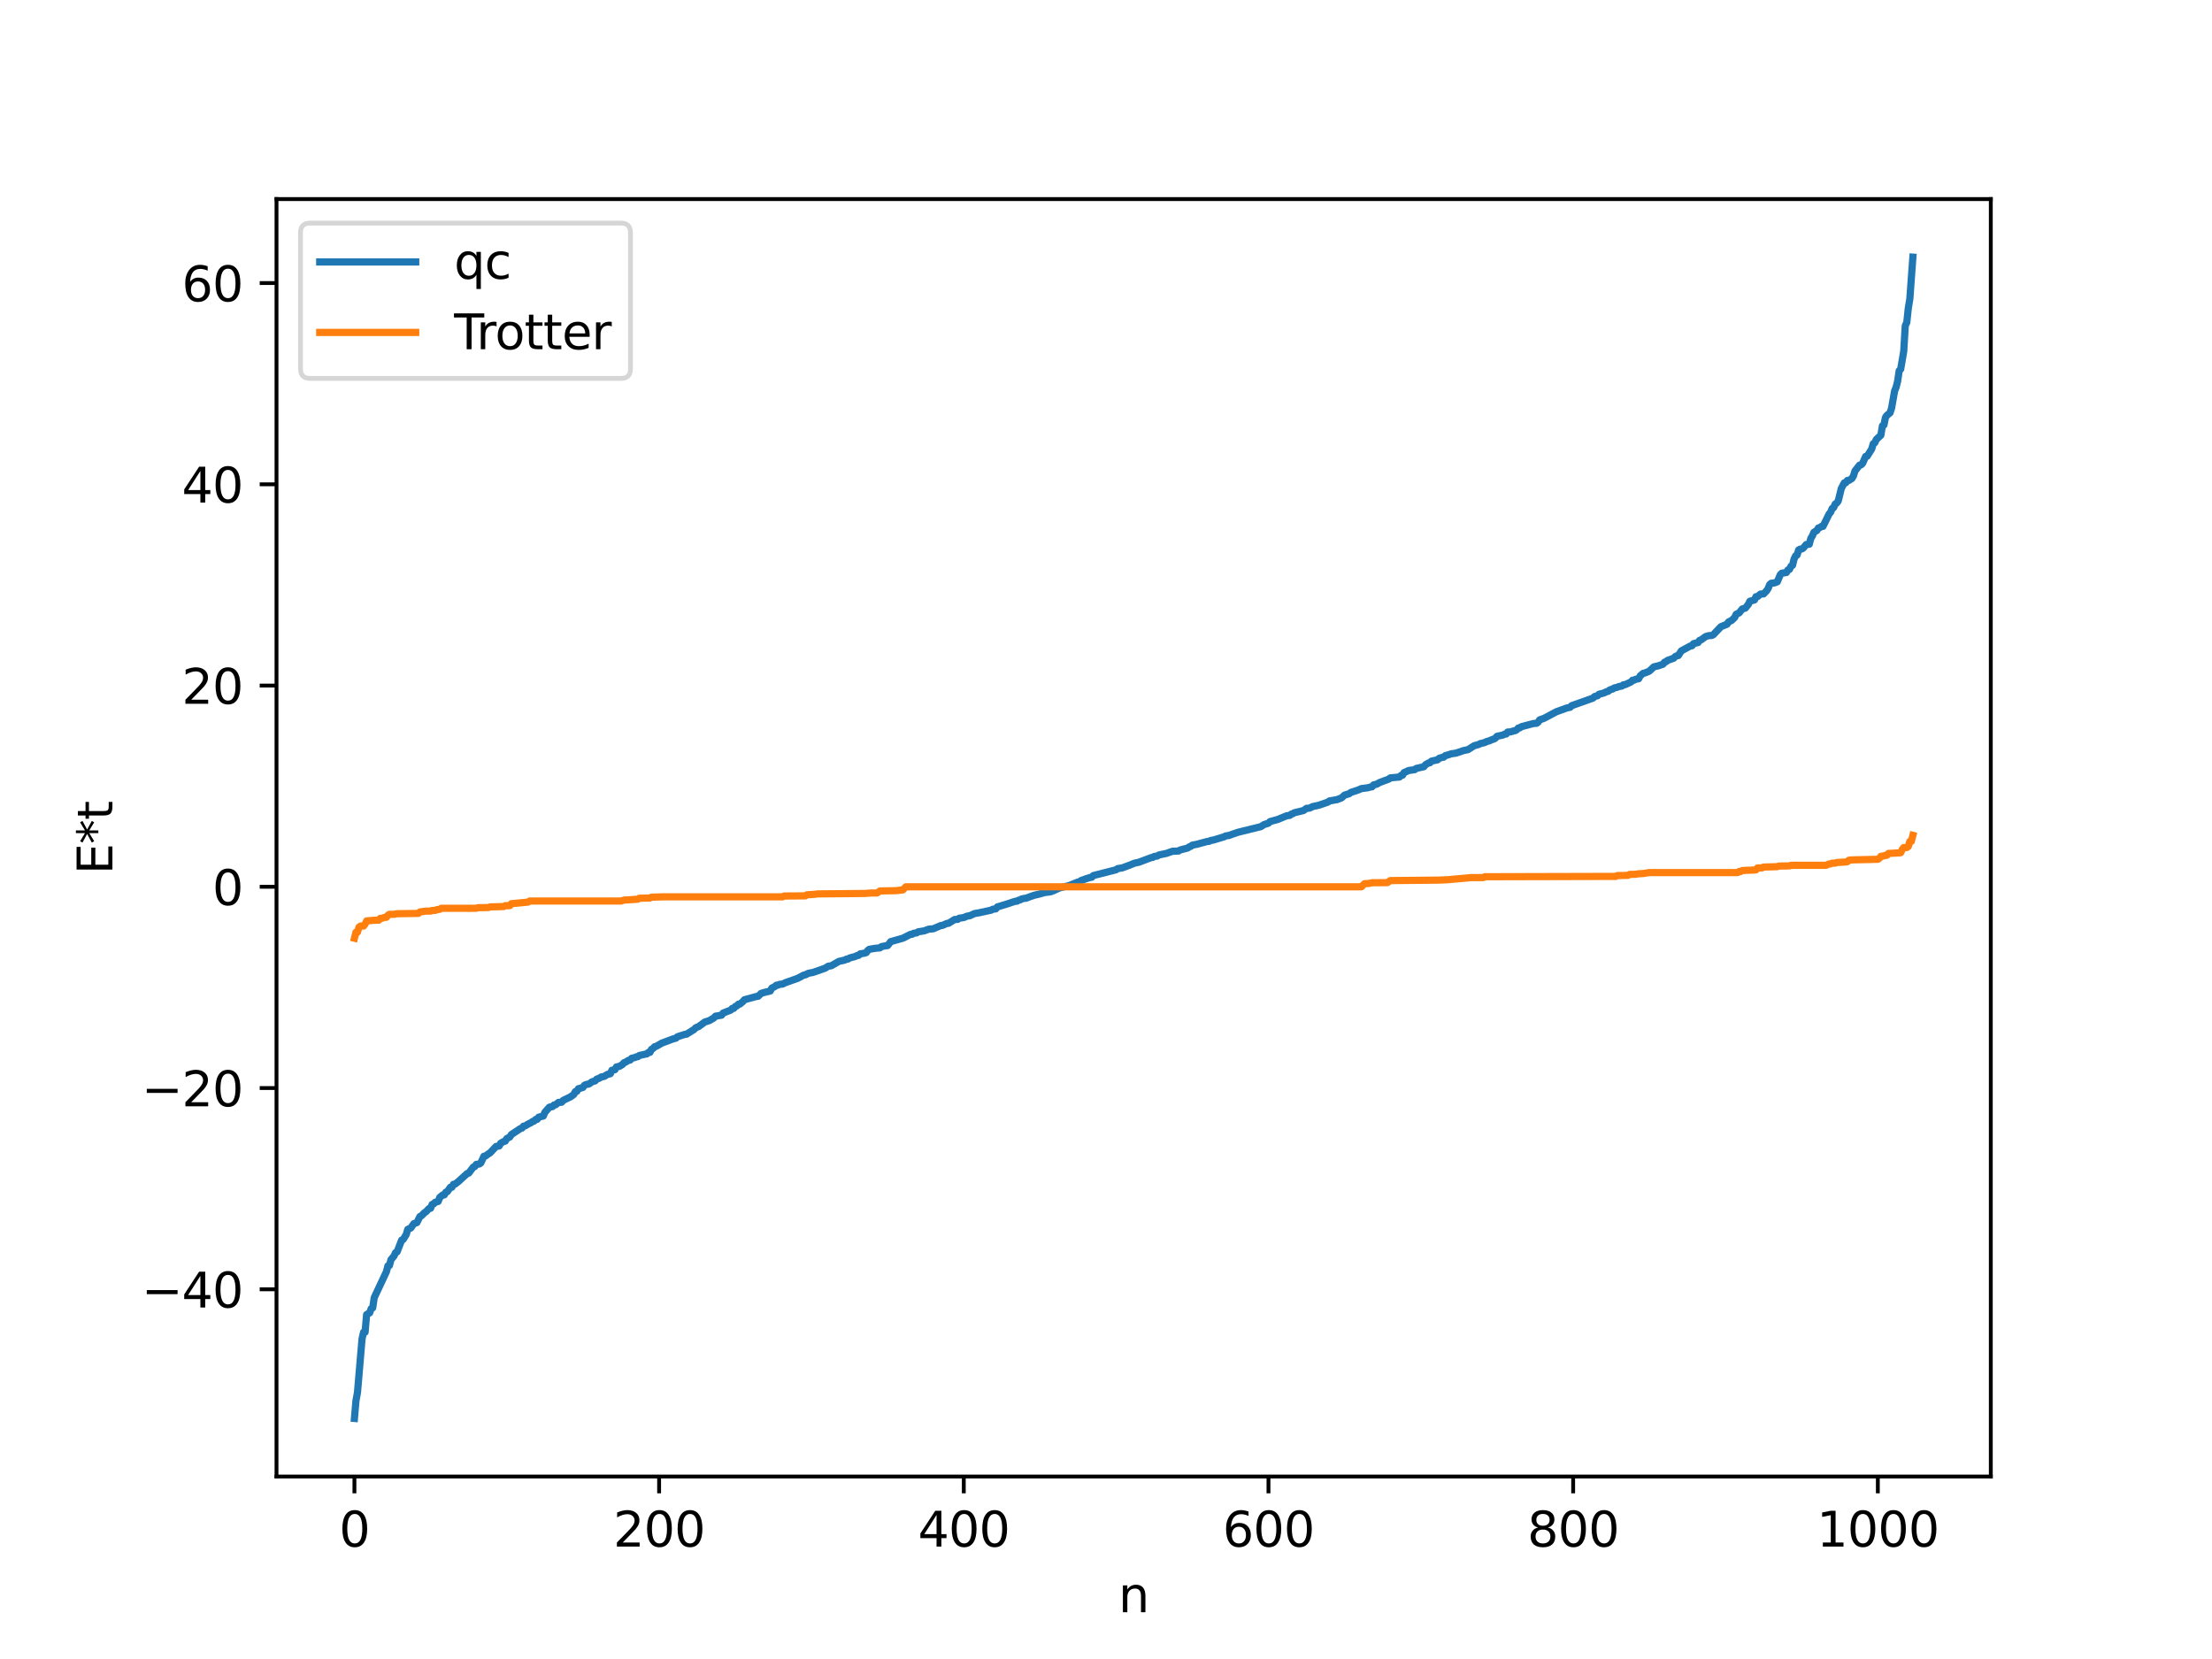 <?xml version="1.0" encoding="utf-8" standalone="no"?>
<!DOCTYPE svg PUBLIC "-//W3C//DTD SVG 1.1//EN"
  "http://www.w3.org/Graphics/SVG/1.1/DTD/svg11.dtd">
<svg xmlns:xlink="http://www.w3.org/1999/xlink" width="460.8pt" height="345.6pt" viewBox="0 0 460.8 345.6" xmlns="http://www.w3.org/2000/svg" version="1.1">
 <defs>
  <style type="text/css">*{stroke-linejoin: round; stroke-linecap: butt}</style>
 </defs>
 <g id="figure_1">
  <g id="patch_1">
   <path d="M 0 345.6 
L 460.8 345.6 
L 460.8 0 
L 0 0 
z
" style="fill: #ffffff"/>
  </g>
  <g id="axes_1">
   <g id="patch_2">
    <path d="M 57.6 307.584 
L 414.72 307.584 
L 414.72 41.472 
L 57.6 41.472 
z
" style="fill: #ffffff"/>
   </g>
   <g id="matplotlib.axis_1">
    <g id="xtick_1">
     <g id="line2d_1">
      <defs>
       <path id="m55e33d3543" d="M 0 0 
L 0 3.5 
" style="stroke: #000000; stroke-width: 0.8"/>
      </defs>
      <g>
       <use xlink:href="#m55e33d3543" x="73.833" y="307.584" style="stroke: #000000; stroke-width: 0.8"/>
      </g>
     </g>
     <g id="text_1">
      <!-- 0 -->
      <g transform="translate(70.651 322.182) scale(0.1 -0.1)">
       <defs>
        <path id="DejaVuSans-30" d="M 2034 4250 
Q 1547 4250 1301 3770 
Q 1056 3291 1056 2328 
Q 1056 1369 1301 889 
Q 1547 409 2034 409 
Q 2525 409 2770 889 
Q 3016 1369 3016 2328 
Q 3016 3291 2770 3770 
Q 2525 4250 2034 4250 
z
M 2034 4750 
Q 2819 4750 3233 4129 
Q 3647 3509 3647 2328 
Q 3647 1150 3233 529 
Q 2819 -91 2034 -91 
Q 1250 -91 836 529 
Q 422 1150 422 2328 
Q 422 3509 836 4129 
Q 1250 4750 2034 4750 
z
" transform="scale(0.016)"/>
       </defs>
       <use xlink:href="#DejaVuSans-30"/>
      </g>
     </g>
    </g>
    <g id="xtick_2">
     <g id="line2d_2">
      <g>
       <use xlink:href="#m55e33d3543" x="137.304" y="307.584" style="stroke: #000000; stroke-width: 0.8"/>
      </g>
     </g>
     <g id="text_2">
      <!-- 200 -->
      <g transform="translate(127.76 322.182) scale(0.1 -0.1)">
       <defs>
        <path id="DejaVuSans-32" d="M 1228 531 
L 3431 531 
L 3431 0 
L 469 0 
L 469 531 
Q 828 903 1448 1529 
Q 2069 2156 2228 2338 
Q 2531 2678 2651 2914 
Q 2772 3150 2772 3378 
Q 2772 3750 2511 3984 
Q 2250 4219 1831 4219 
Q 1534 4219 1204 4116 
Q 875 4013 500 3803 
L 500 4441 
Q 881 4594 1212 4672 
Q 1544 4750 1819 4750 
Q 2544 4750 2975 4387 
Q 3406 4025 3406 3419 
Q 3406 3131 3298 2873 
Q 3191 2616 2906 2266 
Q 2828 2175 2409 1742 
Q 1991 1309 1228 531 
z
" transform="scale(0.016)"/>
       </defs>
       <use xlink:href="#DejaVuSans-32"/>
       <use xlink:href="#DejaVuSans-30" x="63.623"/>
       <use xlink:href="#DejaVuSans-30" x="127.246"/>
      </g>
     </g>
    </g>
    <g id="xtick_3">
     <g id="line2d_3">
      <g>
       <use xlink:href="#m55e33d3543" x="200.775" y="307.584" style="stroke: #000000; stroke-width: 0.8"/>
      </g>
     </g>
     <g id="text_3">
      <!-- 400 -->
      <g transform="translate(191.231 322.182) scale(0.1 -0.1)">
       <defs>
        <path id="DejaVuSans-34" d="M 2419 4116 
L 825 1625 
L 2419 1625 
L 2419 4116 
z
M 2253 4666 
L 3047 4666 
L 3047 1625 
L 3713 1625 
L 3713 1100 
L 3047 1100 
L 3047 0 
L 2419 0 
L 2419 1100 
L 313 1100 
L 313 1709 
L 2253 4666 
z
" transform="scale(0.016)"/>
       </defs>
       <use xlink:href="#DejaVuSans-34"/>
       <use xlink:href="#DejaVuSans-30" x="63.623"/>
       <use xlink:href="#DejaVuSans-30" x="127.246"/>
      </g>
     </g>
    </g>
    <g id="xtick_4">
     <g id="line2d_4">
      <g>
       <use xlink:href="#m55e33d3543" x="264.246" y="307.584" style="stroke: #000000; stroke-width: 0.8"/>
      </g>
     </g>
     <g id="text_4">
      <!-- 600 -->
      <g transform="translate(254.702 322.182) scale(0.1 -0.1)">
       <defs>
        <path id="DejaVuSans-36" d="M 2113 2584 
Q 1688 2584 1439 2293 
Q 1191 2003 1191 1497 
Q 1191 994 1439 701 
Q 1688 409 2113 409 
Q 2538 409 2786 701 
Q 3034 994 3034 1497 
Q 3034 2003 2786 2293 
Q 2538 2584 2113 2584 
z
M 3366 4563 
L 3366 3988 
Q 3128 4100 2886 4159 
Q 2644 4219 2406 4219 
Q 1781 4219 1451 3797 
Q 1122 3375 1075 2522 
Q 1259 2794 1537 2939 
Q 1816 3084 2150 3084 
Q 2853 3084 3261 2657 
Q 3669 2231 3669 1497 
Q 3669 778 3244 343 
Q 2819 -91 2113 -91 
Q 1303 -91 875 529 
Q 447 1150 447 2328 
Q 447 3434 972 4092 
Q 1497 4750 2381 4750 
Q 2619 4750 2861 4703 
Q 3103 4656 3366 4563 
z
" transform="scale(0.016)"/>
       </defs>
       <use xlink:href="#DejaVuSans-36"/>
       <use xlink:href="#DejaVuSans-30" x="63.623"/>
       <use xlink:href="#DejaVuSans-30" x="127.246"/>
      </g>
     </g>
    </g>
    <g id="xtick_5">
     <g id="line2d_5">
      <g>
       <use xlink:href="#m55e33d3543" x="327.717" y="307.584" style="stroke: #000000; stroke-width: 0.8"/>
      </g>
     </g>
     <g id="text_5">
      <!-- 800 -->
      <g transform="translate(318.173 322.182) scale(0.1 -0.1)">
       <defs>
        <path id="DejaVuSans-38" d="M 2034 2216 
Q 1584 2216 1326 1975 
Q 1069 1734 1069 1313 
Q 1069 891 1326 650 
Q 1584 409 2034 409 
Q 2484 409 2743 651 
Q 3003 894 3003 1313 
Q 3003 1734 2745 1975 
Q 2488 2216 2034 2216 
z
M 1403 2484 
Q 997 2584 770 2862 
Q 544 3141 544 3541 
Q 544 4100 942 4425 
Q 1341 4750 2034 4750 
Q 2731 4750 3128 4425 
Q 3525 4100 3525 3541 
Q 3525 3141 3298 2862 
Q 3072 2584 2669 2484 
Q 3125 2378 3379 2068 
Q 3634 1759 3634 1313 
Q 3634 634 3220 271 
Q 2806 -91 2034 -91 
Q 1263 -91 848 271 
Q 434 634 434 1313 
Q 434 1759 690 2068 
Q 947 2378 1403 2484 
z
M 1172 3481 
Q 1172 3119 1398 2916 
Q 1625 2713 2034 2713 
Q 2441 2713 2670 2916 
Q 2900 3119 2900 3481 
Q 2900 3844 2670 4047 
Q 2441 4250 2034 4250 
Q 1625 4250 1398 4047 
Q 1172 3844 1172 3481 
z
" transform="scale(0.016)"/>
       </defs>
       <use xlink:href="#DejaVuSans-38"/>
       <use xlink:href="#DejaVuSans-30" x="63.623"/>
       <use xlink:href="#DejaVuSans-30" x="127.246"/>
      </g>
     </g>
    </g>
    <g id="xtick_6">
     <g id="line2d_6">
      <g>
       <use xlink:href="#m55e33d3543" x="391.188" y="307.584" style="stroke: #000000; stroke-width: 0.8"/>
      </g>
     </g>
     <g id="text_6">
      <!-- 1000 -->
      <g transform="translate(378.463 322.182) scale(0.1 -0.1)">
       <defs>
        <path id="DejaVuSans-31" d="M 794 531 
L 1825 531 
L 1825 4091 
L 703 3866 
L 703 4441 
L 1819 4666 
L 2450 4666 
L 2450 531 
L 3481 531 
L 3481 0 
L 794 0 
L 794 531 
z
" transform="scale(0.016)"/>
       </defs>
       <use xlink:href="#DejaVuSans-31"/>
       <use xlink:href="#DejaVuSans-30" x="63.623"/>
       <use xlink:href="#DejaVuSans-30" x="127.246"/>
       <use xlink:href="#DejaVuSans-30" x="190.869"/>
      </g>
     </g>
    </g>
    <g id="text_7">
     <!-- n -->
     <g transform="translate(232.991 335.861) scale(0.1 -0.1)">
      <defs>
       <path id="DejaVuSans-6e" d="M 3513 2113 
L 3513 0 
L 2938 0 
L 2938 2094 
Q 2938 2591 2744 2837 
Q 2550 3084 2163 3084 
Q 1697 3084 1428 2787 
Q 1159 2491 1159 1978 
L 1159 0 
L 581 0 
L 581 3500 
L 1159 3500 
L 1159 2956 
Q 1366 3272 1645 3428 
Q 1925 3584 2291 3584 
Q 2894 3584 3203 3211 
Q 3513 2838 3513 2113 
z
" transform="scale(0.016)"/>
      </defs>
      <use xlink:href="#DejaVuSans-6e"/>
     </g>
    </g>
   </g>
   <g id="matplotlib.axis_2">
    <g id="ytick_1">
     <g id="line2d_7">
      <defs>
       <path id="m2ffc82a25b" d="M 0 0 
L -3.5 0 
" style="stroke: #000000; stroke-width: 0.8"/>
      </defs>
      <g>
       <use xlink:href="#m2ffc82a25b" x="57.6" y="268.583" style="stroke: #000000; stroke-width: 0.8"/>
      </g>
     </g>
     <g id="text_8">
      <!-- −40 -->
      <g transform="translate(29.495 272.382) scale(0.1 -0.1)">
       <defs>
        <path id="DejaVuSans-2212" d="M 678 2272 
L 4684 2272 
L 4684 1741 
L 678 1741 
L 678 2272 
z
" transform="scale(0.016)"/>
       </defs>
       <use xlink:href="#DejaVuSans-2212"/>
       <use xlink:href="#DejaVuSans-34" x="83.789"/>
       <use xlink:href="#DejaVuSans-30" x="147.412"/>
      </g>
     </g>
    </g>
    <g id="ytick_2">
     <g id="line2d_8">
      <g>
       <use xlink:href="#m2ffc82a25b" x="57.6" y="226.659" style="stroke: #000000; stroke-width: 0.8"/>
      </g>
     </g>
     <g id="text_9">
      <!-- −20 -->
      <g transform="translate(29.495 230.459) scale(0.1 -0.1)">
       <use xlink:href="#DejaVuSans-2212"/>
       <use xlink:href="#DejaVuSans-32" x="83.789"/>
       <use xlink:href="#DejaVuSans-30" x="147.412"/>
      </g>
     </g>
    </g>
    <g id="ytick_3">
     <g id="line2d_9">
      <g>
       <use xlink:href="#m2ffc82a25b" x="57.6" y="184.736" style="stroke: #000000; stroke-width: 0.8"/>
      </g>
     </g>
     <g id="text_10">
      <!-- 0 -->
      <g transform="translate(44.237 188.535) scale(0.1 -0.1)">
       <use xlink:href="#DejaVuSans-30"/>
      </g>
     </g>
    </g>
    <g id="ytick_4">
     <g id="line2d_10">
      <g>
       <use xlink:href="#m2ffc82a25b" x="57.6" y="142.813" style="stroke: #000000; stroke-width: 0.8"/>
      </g>
     </g>
     <g id="text_11">
      <!-- 20 -->
      <g transform="translate(37.875 146.612) scale(0.1 -0.1)">
       <use xlink:href="#DejaVuSans-32"/>
       <use xlink:href="#DejaVuSans-30" x="63.623"/>
      </g>
     </g>
    </g>
    <g id="ytick_5">
     <g id="line2d_11">
      <g>
       <use xlink:href="#m2ffc82a25b" x="57.6" y="100.89" style="stroke: #000000; stroke-width: 0.8"/>
      </g>
     </g>
     <g id="text_12">
      <!-- 40 -->
      <g transform="translate(37.875 104.689) scale(0.1 -0.1)">
       <use xlink:href="#DejaVuSans-34"/>
       <use xlink:href="#DejaVuSans-30" x="63.623"/>
      </g>
     </g>
    </g>
    <g id="ytick_6">
     <g id="line2d_12">
      <g>
       <use xlink:href="#m2ffc82a25b" x="57.6" y="58.967" style="stroke: #000000; stroke-width: 0.8"/>
      </g>
     </g>
     <g id="text_13">
      <!-- 60 -->
      <g transform="translate(37.875 62.766) scale(0.1 -0.1)">
       <use xlink:href="#DejaVuSans-36"/>
       <use xlink:href="#DejaVuSans-30" x="63.623"/>
      </g>
     </g>
    </g>
    <g id="text_14">
     <!-- E*t -->
     <g transform="translate(23.416 182.148) rotate(-90) scale(0.1 -0.1)">
      <defs>
       <path id="DejaVuSans-45" d="M 628 4666 
L 3578 4666 
L 3578 4134 
L 1259 4134 
L 1259 2753 
L 3481 2753 
L 3481 2222 
L 1259 2222 
L 1259 531 
L 3634 531 
L 3634 0 
L 628 0 
L 628 4666 
z
" transform="scale(0.016)"/>
       <path id="DejaVuSans-2a" d="M 3009 3897 
L 1888 3291 
L 3009 2681 
L 2828 2375 
L 1778 3009 
L 1778 1831 
L 1422 1831 
L 1422 3009 
L 372 2375 
L 191 2681 
L 1313 3291 
L 191 3897 
L 372 4206 
L 1422 3572 
L 1422 4750 
L 1778 4750 
L 1778 3572 
L 2828 4206 
L 3009 3897 
z
" transform="scale(0.016)"/>
       <path id="DejaVuSans-74" d="M 1172 4494 
L 1172 3500 
L 2356 3500 
L 2356 3053 
L 1172 3053 
L 1172 1153 
Q 1172 725 1289 603 
Q 1406 481 1766 481 
L 2356 481 
L 2356 0 
L 1766 0 
Q 1100 0 847 248 
Q 594 497 594 1153 
L 594 3053 
L 172 3053 
L 172 3500 
L 594 3500 
L 594 4494 
L 1172 4494 
z
" transform="scale(0.016)"/>
      </defs>
      <use xlink:href="#DejaVuSans-45"/>
      <use xlink:href="#DejaVuSans-2a" x="63.184"/>
      <use xlink:href="#DejaVuSans-74" x="113.184"/>
     </g>
    </g>
   </g>
   <g id="line2d_13">
    <path d="M 73.833 295.488 
L 74.15 291.814 
L 74.467 290.095 
L 75.42 278.916 
L 75.737 277.523 
L 76.054 277.519 
L 76.372 273.845 
L 77.006 273.495 
L 77.324 272.62 
L 77.641 272.452 
L 77.958 270.325 
L 80.497 264.915 
L 80.815 263.691 
L 81.132 263.62 
L 81.449 262.402 
L 82.084 261.655 
L 82.401 260.946 
L 82.719 260.784 
L 83.671 258.342 
L 83.988 258.209 
L 84.623 257.18 
L 84.94 256.101 
L 85.575 255.817 
L 86.21 254.91 
L 86.844 254.696 
L 87.479 253.423 
L 87.796 253.265 
L 88.431 252.631 
L 88.748 252.423 
L 89.383 251.752 
L 89.7 251.708 
L 90.018 250.903 
L 90.335 250.795 
L 90.653 250.457 
L 91.287 250.286 
L 91.605 249.453 
L 92.239 248.928 
L 92.557 248.92 
L 92.874 248.352 
L 93.191 248.239 
L 93.826 247.331 
L 94.143 247.32 
L 94.461 246.71 
L 94.778 246.683 
L 95.413 246.202 
L 97.317 244.472 
L 97.634 244.387 
L 98.586 243.132 
L 98.904 243.018 
L 99.221 242.561 
L 99.856 242.478 
L 100.173 242.246 
L 100.808 240.866 
L 101.125 240.821 
L 101.76 240.363 
L 102.077 240.174 
L 103.347 238.826 
L 103.981 238.733 
L 104.299 238.163 
L 104.934 237.794 
L 105.251 237.724 
L 105.568 237.189 
L 106.203 236.857 
L 106.52 236.353 
L 108.424 235.098 
L 108.742 235.005 
L 109.059 234.599 
L 109.377 234.557 
L 110.011 234.167 
L 110.646 233.861 
L 110.963 233.614 
L 111.281 233.533 
L 111.598 233.192 
L 111.915 233.174 
L 112.233 232.721 
L 113.185 232.495 
L 113.502 231.727 
L 114.454 230.638 
L 115.089 230.528 
L 115.406 230.192 
L 115.724 230.159 
L 116.358 229.648 
L 116.993 229.62 
L 117.31 229.236 
L 118.897 228.466 
L 119.532 227.995 
L 119.849 227.413 
L 120.167 227.345 
L 120.484 226.802 
L 121.119 226.634 
L 121.436 226.531 
L 121.753 226.09 
L 122.071 225.93 
L 122.705 225.812 
L 123.34 225.351 
L 123.975 225.17 
L 124.292 224.814 
L 124.927 224.577 
L 125.244 224.348 
L 125.879 224.234 
L 126.514 223.825 
L 127.148 223.678 
L 127.466 222.957 
L 128.1 222.837 
L 128.418 222.258 
L 129.053 222.134 
L 129.687 221.735 
L 130.005 221.38 
L 130.322 221.264 
L 130.957 220.869 
L 131.274 220.829 
L 131.591 220.453 
L 132.226 220.316 
L 132.543 220.157 
L 132.861 220.133 
L 133.178 219.879 
L 134.448 219.597 
L 134.765 219.538 
L 135.082 219.227 
L 135.4 219.222 
L 135.717 218.59 
L 136.034 218.43 
L 136.352 218.058 
L 136.669 217.985 
L 137.939 217.267 
L 138.573 217.04 
L 140.16 216.443 
L 140.795 216.277 
L 141.112 215.979 
L 142.699 215.469 
L 143.016 215.441 
L 144.603 214.453 
L 144.92 214.107 
L 145.555 213.839 
L 146.824 212.908 
L 147.777 212.603 
L 148.729 212.044 
L 149.046 211.691 
L 150.315 211.48 
L 150.633 211.045 
L 151.267 210.793 
L 152.22 210.423 
L 152.537 210.069 
L 152.854 210.066 
L 153.172 209.673 
L 153.489 209.553 
L 153.806 209.204 
L 154.124 209.175 
L 154.758 208.647 
L 155.076 208.263 
L 157.615 207.575 
L 157.932 207.544 
L 158.567 206.939 
L 159.201 206.745 
L 160.471 206.436 
L 160.788 205.83 
L 161.423 205.515 
L 161.74 205.232 
L 162.058 205.223 
L 162.375 205.055 
L 163.01 205.003 
L 163.644 204.696 
L 166.183 203.8 
L 167.453 203.119 
L 167.77 203.083 
L 168.405 202.751 
L 169.357 202.577 
L 171.896 201.689 
L 172.53 201.278 
L 173.165 201.192 
L 174.752 200.275 
L 176.021 199.992 
L 176.339 199.799 
L 176.656 199.789 
L 176.973 199.571 
L 178.243 199.223 
L 178.56 199.05 
L 178.877 199.013 
L 179.195 198.708 
L 180.147 198.55 
L 180.464 198.441 
L 180.781 197.991 
L 181.099 197.754 
L 182.368 197.543 
L 183.32 197.457 
L 183.638 197.193 
L 184.59 197.009 
L 184.907 196.985 
L 185.542 196.165 
L 188.081 195.445 
L 189.667 194.645 
L 189.985 194.629 
L 190.302 194.428 
L 190.937 194.34 
L 191.254 194.119 
L 192.524 193.913 
L 193.476 193.562 
L 194.428 193.48 
L 196.015 192.795 
L 196.332 192.78 
L 196.967 192.498 
L 197.284 192.356 
L 197.601 192.34 
L 198.871 191.55 
L 199.505 191.525 
L 199.823 191.283 
L 200.775 191.142 
L 201.41 190.865 
L 202.044 190.757 
L 202.996 190.313 
L 203.948 190.151 
L 206.487 189.6 
L 206.805 189.411 
L 207.439 189.338 
L 207.757 188.935 
L 209.978 188.256 
L 210.93 187.93 
L 211.565 187.743 
L 211.882 187.725 
L 212.2 187.518 
L 212.517 187.46 
L 212.834 187.268 
L 213.469 187.135 
L 213.786 187.105 
L 214.421 186.859 
L 215.373 186.518 
L 216.643 186.215 
L 217.595 185.941 
L 218.864 185.777 
L 219.499 185.534 
L 220.768 184.953 
L 222.672 184.495 
L 224.577 183.733 
L 224.894 183.68 
L 225.211 183.432 
L 226.163 183.086 
L 227.115 182.783 
L 227.433 182.749 
L 227.75 182.398 
L 232.51 181.19 
L 232.828 180.947 
L 233.78 180.799 
L 235.367 180.209 
L 236.319 179.82 
L 237.271 179.614 
L 239.81 178.657 
L 240.127 178.621 
L 240.444 178.414 
L 241.079 178.332 
L 241.396 178.114 
L 242.031 177.979 
L 242.983 177.78 
L 244.253 177.335 
L 245.522 177.28 
L 245.839 177.066 
L 247.426 176.654 
L 247.743 176.406 
L 248.061 176.323 
L 248.378 176.058 
L 249.33 175.883 
L 250.917 175.448 
L 251.552 175.288 
L 251.869 175.272 
L 252.186 175.095 
L 252.821 174.98 
L 255.043 174.312 
L 255.36 174.127 
L 255.995 174.053 
L 256.629 173.817 
L 257.899 173.381 
L 262.659 172.208 
L 263.294 171.79 
L 264.246 171.479 
L 264.563 171.148 
L 266.15 170.72 
L 268.054 169.938 
L 268.689 169.855 
L 269.006 169.591 
L 269.324 169.505 
L 269.641 169.303 
L 270.276 169.155 
L 271.545 168.85 
L 272.18 168.388 
L 272.815 168.349 
L 273.449 168.023 
L 274.084 167.89 
L 274.719 167.753 
L 276.623 167.1 
L 276.94 166.856 
L 278.527 166.576 
L 279.479 166.204 
L 280.114 165.626 
L 281.066 165.351 
L 281.383 165.089 
L 282.97 164.558 
L 283.605 164.277 
L 284.874 164.119 
L 285.509 163.947 
L 285.826 163.908 
L 286.143 163.509 
L 286.778 163.361 
L 287.413 163.01 
L 288.048 162.769 
L 289.317 162.301 
L 289.634 162.044 
L 291.539 161.865 
L 291.856 161.531 
L 292.173 161.496 
L 292.491 160.945 
L 293.125 160.672 
L 293.443 160.513 
L 294.712 160.333 
L 295.029 160.081 
L 296.616 159.724 
L 296.934 159.325 
L 297.568 158.948 
L 297.886 158.896 
L 298.203 158.555 
L 299.472 158.285 
L 299.79 157.975 
L 300.424 157.777 
L 300.742 157.739 
L 301.059 157.423 
L 301.694 157.251 
L 302.329 157.031 
L 303.281 156.898 
L 304.233 156.584 
L 304.867 156.361 
L 305.82 156.163 
L 307.089 155.349 
L 308.041 155.092 
L 308.358 154.91 
L 309.31 154.688 
L 309.628 154.502 
L 310.262 154.321 
L 310.897 154.038 
L 311.215 153.964 
L 311.532 153.758 
L 311.849 153.386 
L 313.119 153.115 
L 313.436 152.93 
L 313.753 152.918 
L 314.071 152.496 
L 314.705 152.463 
L 315.34 152.26 
L 315.658 152.211 
L 315.975 152.013 
L 316.292 151.665 
L 316.61 151.627 
L 316.927 151.385 
L 319.466 150.714 
L 320.1 150.671 
L 320.418 150.446 
L 320.735 149.967 
L 321.687 149.623 
L 324.226 148.27 
L 325.178 147.926 
L 326.448 147.473 
L 327.082 147.346 
L 327.4 147.006 
L 328.352 146.672 
L 331.843 145.433 
L 332.16 145.112 
L 332.795 144.932 
L 333.112 144.62 
L 334.064 144.379 
L 334.699 144.084 
L 335.016 144.011 
L 335.334 143.727 
L 335.968 143.526 
L 336.286 143.312 
L 336.92 143.168 
L 337.238 143.02 
L 337.872 142.912 
L 338.19 142.647 
L 338.507 142.645 
L 339.777 142.06 
L 340.094 141.7 
L 340.411 141.691 
L 340.729 141.51 
L 341.363 141.391 
L 341.681 140.791 
L 342.315 140.26 
L 342.633 140.202 
L 343.267 139.948 
L 343.585 139.805 
L 344.537 138.914 
L 345.489 138.693 
L 346.441 138.36 
L 346.758 137.938 
L 347.076 137.845 
L 347.393 137.565 
L 348.662 137.118 
L 348.98 136.783 
L 349.297 136.611 
L 349.615 136.572 
L 350.249 135.593 
L 352.153 134.562 
L 352.471 134.53 
L 352.788 134.081 
L 353.74 133.854 
L 354.058 133.4 
L 354.375 133.294 
L 355.327 132.602 
L 355.962 132.416 
L 356.596 132.386 
L 356.914 132.22 
L 358.5 130.552 
L 359.77 130.039 
L 360.087 129.561 
L 360.722 129.247 
L 361.357 128.645 
L 361.674 127.968 
L 362.309 127.665 
L 362.943 126.86 
L 363.578 126.687 
L 364.213 125.904 
L 364.53 125.249 
L 365.482 124.984 
L 365.8 124.299 
L 366.117 124.292 
L 366.752 123.748 
L 367.386 123.726 
L 368.021 123.069 
L 368.339 122.575 
L 368.656 121.781 
L 368.973 121.506 
L 369.608 121.442 
L 370.243 121.204 
L 370.877 119.695 
L 371.195 119.405 
L 372.147 119.264 
L 372.464 118.725 
L 372.781 118.613 
L 373.099 117.951 
L 373.416 117.769 
L 373.734 116.473 
L 374.051 115.805 
L 374.368 115.618 
L 374.686 114.57 
L 375.003 114.393 
L 375.32 114.373 
L 375.638 114.192 
L 376.272 113.433 
L 376.907 113.371 
L 377.224 112.159 
L 377.542 111.654 
L 377.859 110.895 
L 378.494 110.508 
L 378.811 109.974 
L 379.129 109.9 
L 379.446 109.661 
L 379.763 109.658 
L 381.033 107.077 
L 381.35 106.717 
L 381.667 105.933 
L 381.985 105.736 
L 382.302 105 
L 382.62 104.805 
L 382.937 104.364 
L 383.572 101.774 
L 384.206 100.582 
L 384.524 100.557 
L 384.841 100.091 
L 385.158 100.08 
L 385.793 99.675 
L 386.11 99.135 
L 386.428 98.102 
L 387.38 96.898 
L 387.697 96.832 
L 388.015 96.519 
L 388.649 95.072 
L 388.967 95.044 
L 389.919 93.515 
L 390.236 92.427 
L 390.553 92.238 
L 390.871 91.545 
L 391.823 90.655 
L 392.14 88.707 
L 392.458 88.54 
L 392.775 86.953 
L 393.092 86.518 
L 393.727 85.997 
L 394.044 85.049 
L 394.679 81.458 
L 394.996 80.654 
L 395.314 79.4 
L 395.631 77.238 
L 395.948 76.898 
L 396.583 73.17 
L 396.9 67.857 
L 397.218 67.174 
L 397.535 64.173 
L 397.853 62.282 
L 398.487 53.568 
L 398.487 53.568 
" clip-path="url(#p324073ac21)" style="fill: none; stroke: #1f77b4; stroke-width: 1.5; stroke-linecap: square"/>
   </g>
   <g id="line2d_14">
    <path d="M 73.833 195.453 
L 74.15 194.202 
L 74.467 194.202 
L 74.785 193.133 
L 75.102 192.911 
L 75.737 192.911 
L 76.054 192.511 
L 76.372 191.836 
L 78.276 191.69 
L 78.91 191.69 
L 79.228 191.309 
L 79.545 191.309 
L 80.18 191.086 
L 80.497 191.086 
L 80.815 190.665 
L 81.132 190.467 
L 82.084 190.463 
L 82.719 190.346 
L 87.162 190.275 
L 87.479 189.97 
L 88.748 189.797 
L 89.7 189.797 
L 90.018 189.662 
L 90.653 189.662 
L 90.97 189.505 
L 91.605 189.423 
L 91.922 189.213 
L 99.221 189.213 
L 99.539 189.088 
L 101.76 189.058 
L 102.077 188.929 
L 104.934 188.849 
L 105.251 188.671 
L 106.203 188.662 
L 106.52 188.26 
L 110.011 187.925 
L 110.329 187.701 
L 129.37 187.701 
L 130.005 187.5 
L 130.957 187.453 
L 132.861 187.318 
L 133.178 187.117 
L 135.4 187.075 
L 135.717 186.904 
L 137.939 186.832 
L 163.01 186.832 
L 163.327 186.655 
L 167.77 186.622 
L 168.087 186.402 
L 169.674 186.306 
L 170.309 186.215 
L 180.147 186.124 
L 181.416 186.032 
L 182.686 186.032 
L 183.32 185.604 
L 186.811 185.538 
L 187.446 185.444 
L 188.081 185.381 
L 188.715 184.736 
L 283.605 184.736 
L 284.239 184.092 
L 285.191 184.028 
L 285.826 183.897 
L 289 183.868 
L 289.634 183.441 
L 299.472 183.348 
L 301.694 183.257 
L 302.646 183.166 
L 306.454 182.818 
L 308.993 182.818 
L 309.31 182.64 
L 336.603 182.569 
L 336.92 182.397 
L 339.142 182.355 
L 339.459 182.155 
L 340.729 182.131 
L 341.363 182.019 
L 342.315 181.973 
L 343.585 181.772 
L 361.991 181.772 
L 362.309 181.548 
L 362.626 181.548 
L 362.943 181.345 
L 365.482 181.236 
L 365.8 181.212 
L 366.117 180.811 
L 367.069 180.802 
L 367.386 180.624 
L 370.243 180.544 
L 370.56 180.414 
L 372.781 180.385 
L 373.099 180.259 
L 380.398 180.259 
L 381.033 179.967 
L 381.35 179.967 
L 381.667 179.811 
L 382.302 179.811 
L 382.62 179.676 
L 384.524 179.57 
L 384.841 179.503 
L 385.158 179.197 
L 385.793 179.133 
L 391.188 179.006 
L 391.505 178.807 
L 391.823 178.386 
L 392.458 178.301 
L 392.775 178.163 
L 393.092 178.163 
L 393.41 177.782 
L 395.631 177.678 
L 395.948 177.636 
L 396.266 176.961 
L 396.583 176.561 
L 397.218 176.561 
L 397.535 176.339 
L 397.853 175.27 
L 398.17 175.27 
L 398.487 174.02 
L 398.487 174.02 
" clip-path="url(#p324073ac21)" style="fill: none; stroke: #ff7f0e; stroke-width: 1.5; stroke-linecap: square"/>
   </g>
   <g id="patch_3">
    <path d="M 57.6 307.584 
L 57.6 41.472 
" style="fill: none; stroke: #000000; stroke-width: 0.8; stroke-linejoin: miter; stroke-linecap: square"/>
   </g>
   <g id="patch_4">
    <path d="M 414.72 307.584 
L 414.72 41.472 
" style="fill: none; stroke: #000000; stroke-width: 0.8; stroke-linejoin: miter; stroke-linecap: square"/>
   </g>
   <g id="patch_5">
    <path d="M 57.6 307.584 
L 414.72 307.584 
" style="fill: none; stroke: #000000; stroke-width: 0.8; stroke-linejoin: miter; stroke-linecap: square"/>
   </g>
   <g id="patch_6">
    <path d="M 57.6 41.472 
L 414.72 41.472 
" style="fill: none; stroke: #000000; stroke-width: 0.8; stroke-linejoin: miter; stroke-linecap: square"/>
   </g>
   <g id="legend_1">
    <g id="patch_7">
     <path d="M 64.6 78.828 
L 129.342 78.828 
Q 131.342 78.828 131.342 76.828 
L 131.342 48.472 
Q 131.342 46.472 129.342 46.472 
L 64.6 46.472 
Q 62.6 46.472 62.6 48.472 
L 62.6 76.828 
Q 62.6 78.828 64.6 78.828 
z
" style="fill: #ffffff; opacity: 0.8; stroke: #cccccc; stroke-linejoin: miter"/>
    </g>
    <g id="line2d_15">
     <path d="M 66.6 54.57 
L 76.6 54.57 
L 86.6 54.57 
" style="fill: none; stroke: #1f77b4; stroke-width: 1.5; stroke-linecap: square"/>
    </g>
    <g id="text_15">
     <!-- qc -->
     <g transform="translate(94.6 58.07) scale(0.1 -0.1)">
      <defs>
       <path id="DejaVuSans-71" d="M 947 1747 
Q 947 1113 1208 752 
Q 1469 391 1925 391 
Q 2381 391 2643 752 
Q 2906 1113 2906 1747 
Q 2906 2381 2643 2742 
Q 2381 3103 1925 3103 
Q 1469 3103 1208 2742 
Q 947 2381 947 1747 
z
M 2906 525 
Q 2725 213 2448 61 
Q 2172 -91 1784 -91 
Q 1150 -91 751 415 
Q 353 922 353 1747 
Q 353 2572 751 3078 
Q 1150 3584 1784 3584 
Q 2172 3584 2448 3432 
Q 2725 3281 2906 2969 
L 2906 3500 
L 3481 3500 
L 3481 -1331 
L 2906 -1331 
L 2906 525 
z
" transform="scale(0.016)"/>
       <path id="DejaVuSans-63" d="M 3122 3366 
L 3122 2828 
Q 2878 2963 2633 3030 
Q 2388 3097 2138 3097 
Q 1578 3097 1268 2742 
Q 959 2388 959 1747 
Q 959 1106 1268 751 
Q 1578 397 2138 397 
Q 2388 397 2633 464 
Q 2878 531 3122 666 
L 3122 134 
Q 2881 22 2623 -34 
Q 2366 -91 2075 -91 
Q 1284 -91 818 406 
Q 353 903 353 1747 
Q 353 2603 823 3093 
Q 1294 3584 2113 3584 
Q 2378 3584 2631 3529 
Q 2884 3475 3122 3366 
z
" transform="scale(0.016)"/>
      </defs>
      <use xlink:href="#DejaVuSans-71"/>
      <use xlink:href="#DejaVuSans-63" x="63.477"/>
     </g>
    </g>
    <g id="line2d_16">
     <path d="M 66.6 69.249 
L 76.6 69.249 
L 86.6 69.249 
" style="fill: none; stroke: #ff7f0e; stroke-width: 1.5; stroke-linecap: square"/>
    </g>
    <g id="text_16">
     <!-- Trotter -->
     <g transform="translate(94.6 72.749) scale(0.1 -0.1)">
      <defs>
       <path id="DejaVuSans-54" d="M -19 4666 
L 3928 4666 
L 3928 4134 
L 2272 4134 
L 2272 0 
L 1638 0 
L 1638 4134 
L -19 4134 
L -19 4666 
z
" transform="scale(0.016)"/>
       <path id="DejaVuSans-72" d="M 2631 2963 
Q 2534 3019 2420 3045 
Q 2306 3072 2169 3072 
Q 1681 3072 1420 2755 
Q 1159 2438 1159 1844 
L 1159 0 
L 581 0 
L 581 3500 
L 1159 3500 
L 1159 2956 
Q 1341 3275 1631 3429 
Q 1922 3584 2338 3584 
Q 2397 3584 2469 3576 
Q 2541 3569 2628 3553 
L 2631 2963 
z
" transform="scale(0.016)"/>
       <path id="DejaVuSans-6f" d="M 1959 3097 
Q 1497 3097 1228 2736 
Q 959 2375 959 1747 
Q 959 1119 1226 758 
Q 1494 397 1959 397 
Q 2419 397 2687 759 
Q 2956 1122 2956 1747 
Q 2956 2369 2687 2733 
Q 2419 3097 1959 3097 
z
M 1959 3584 
Q 2709 3584 3137 3096 
Q 3566 2609 3566 1747 
Q 3566 888 3137 398 
Q 2709 -91 1959 -91 
Q 1206 -91 779 398 
Q 353 888 353 1747 
Q 353 2609 779 3096 
Q 1206 3584 1959 3584 
z
" transform="scale(0.016)"/>
       <path id="DejaVuSans-65" d="M 3597 1894 
L 3597 1613 
L 953 1613 
Q 991 1019 1311 708 
Q 1631 397 2203 397 
Q 2534 397 2845 478 
Q 3156 559 3463 722 
L 3463 178 
Q 3153 47 2828 -22 
Q 2503 -91 2169 -91 
Q 1331 -91 842 396 
Q 353 884 353 1716 
Q 353 2575 817 3079 
Q 1281 3584 2069 3584 
Q 2775 3584 3186 3129 
Q 3597 2675 3597 1894 
z
M 3022 2063 
Q 3016 2534 2758 2815 
Q 2500 3097 2075 3097 
Q 1594 3097 1305 2825 
Q 1016 2553 972 2059 
L 3022 2063 
z
" transform="scale(0.016)"/>
      </defs>
      <use xlink:href="#DejaVuSans-54"/>
      <use xlink:href="#DejaVuSans-72" x="46.334"/>
      <use xlink:href="#DejaVuSans-6f" x="85.197"/>
      <use xlink:href="#DejaVuSans-74" x="146.379"/>
      <use xlink:href="#DejaVuSans-74" x="185.588"/>
      <use xlink:href="#DejaVuSans-65" x="224.797"/>
      <use xlink:href="#DejaVuSans-72" x="286.32"/>
     </g>
    </g>
   </g>
  </g>
 </g>
 <defs>
  <clipPath id="p324073ac21">
   <rect x="57.6" y="41.472" width="357.12" height="266.112"/>
  </clipPath>
 </defs>
</svg>
